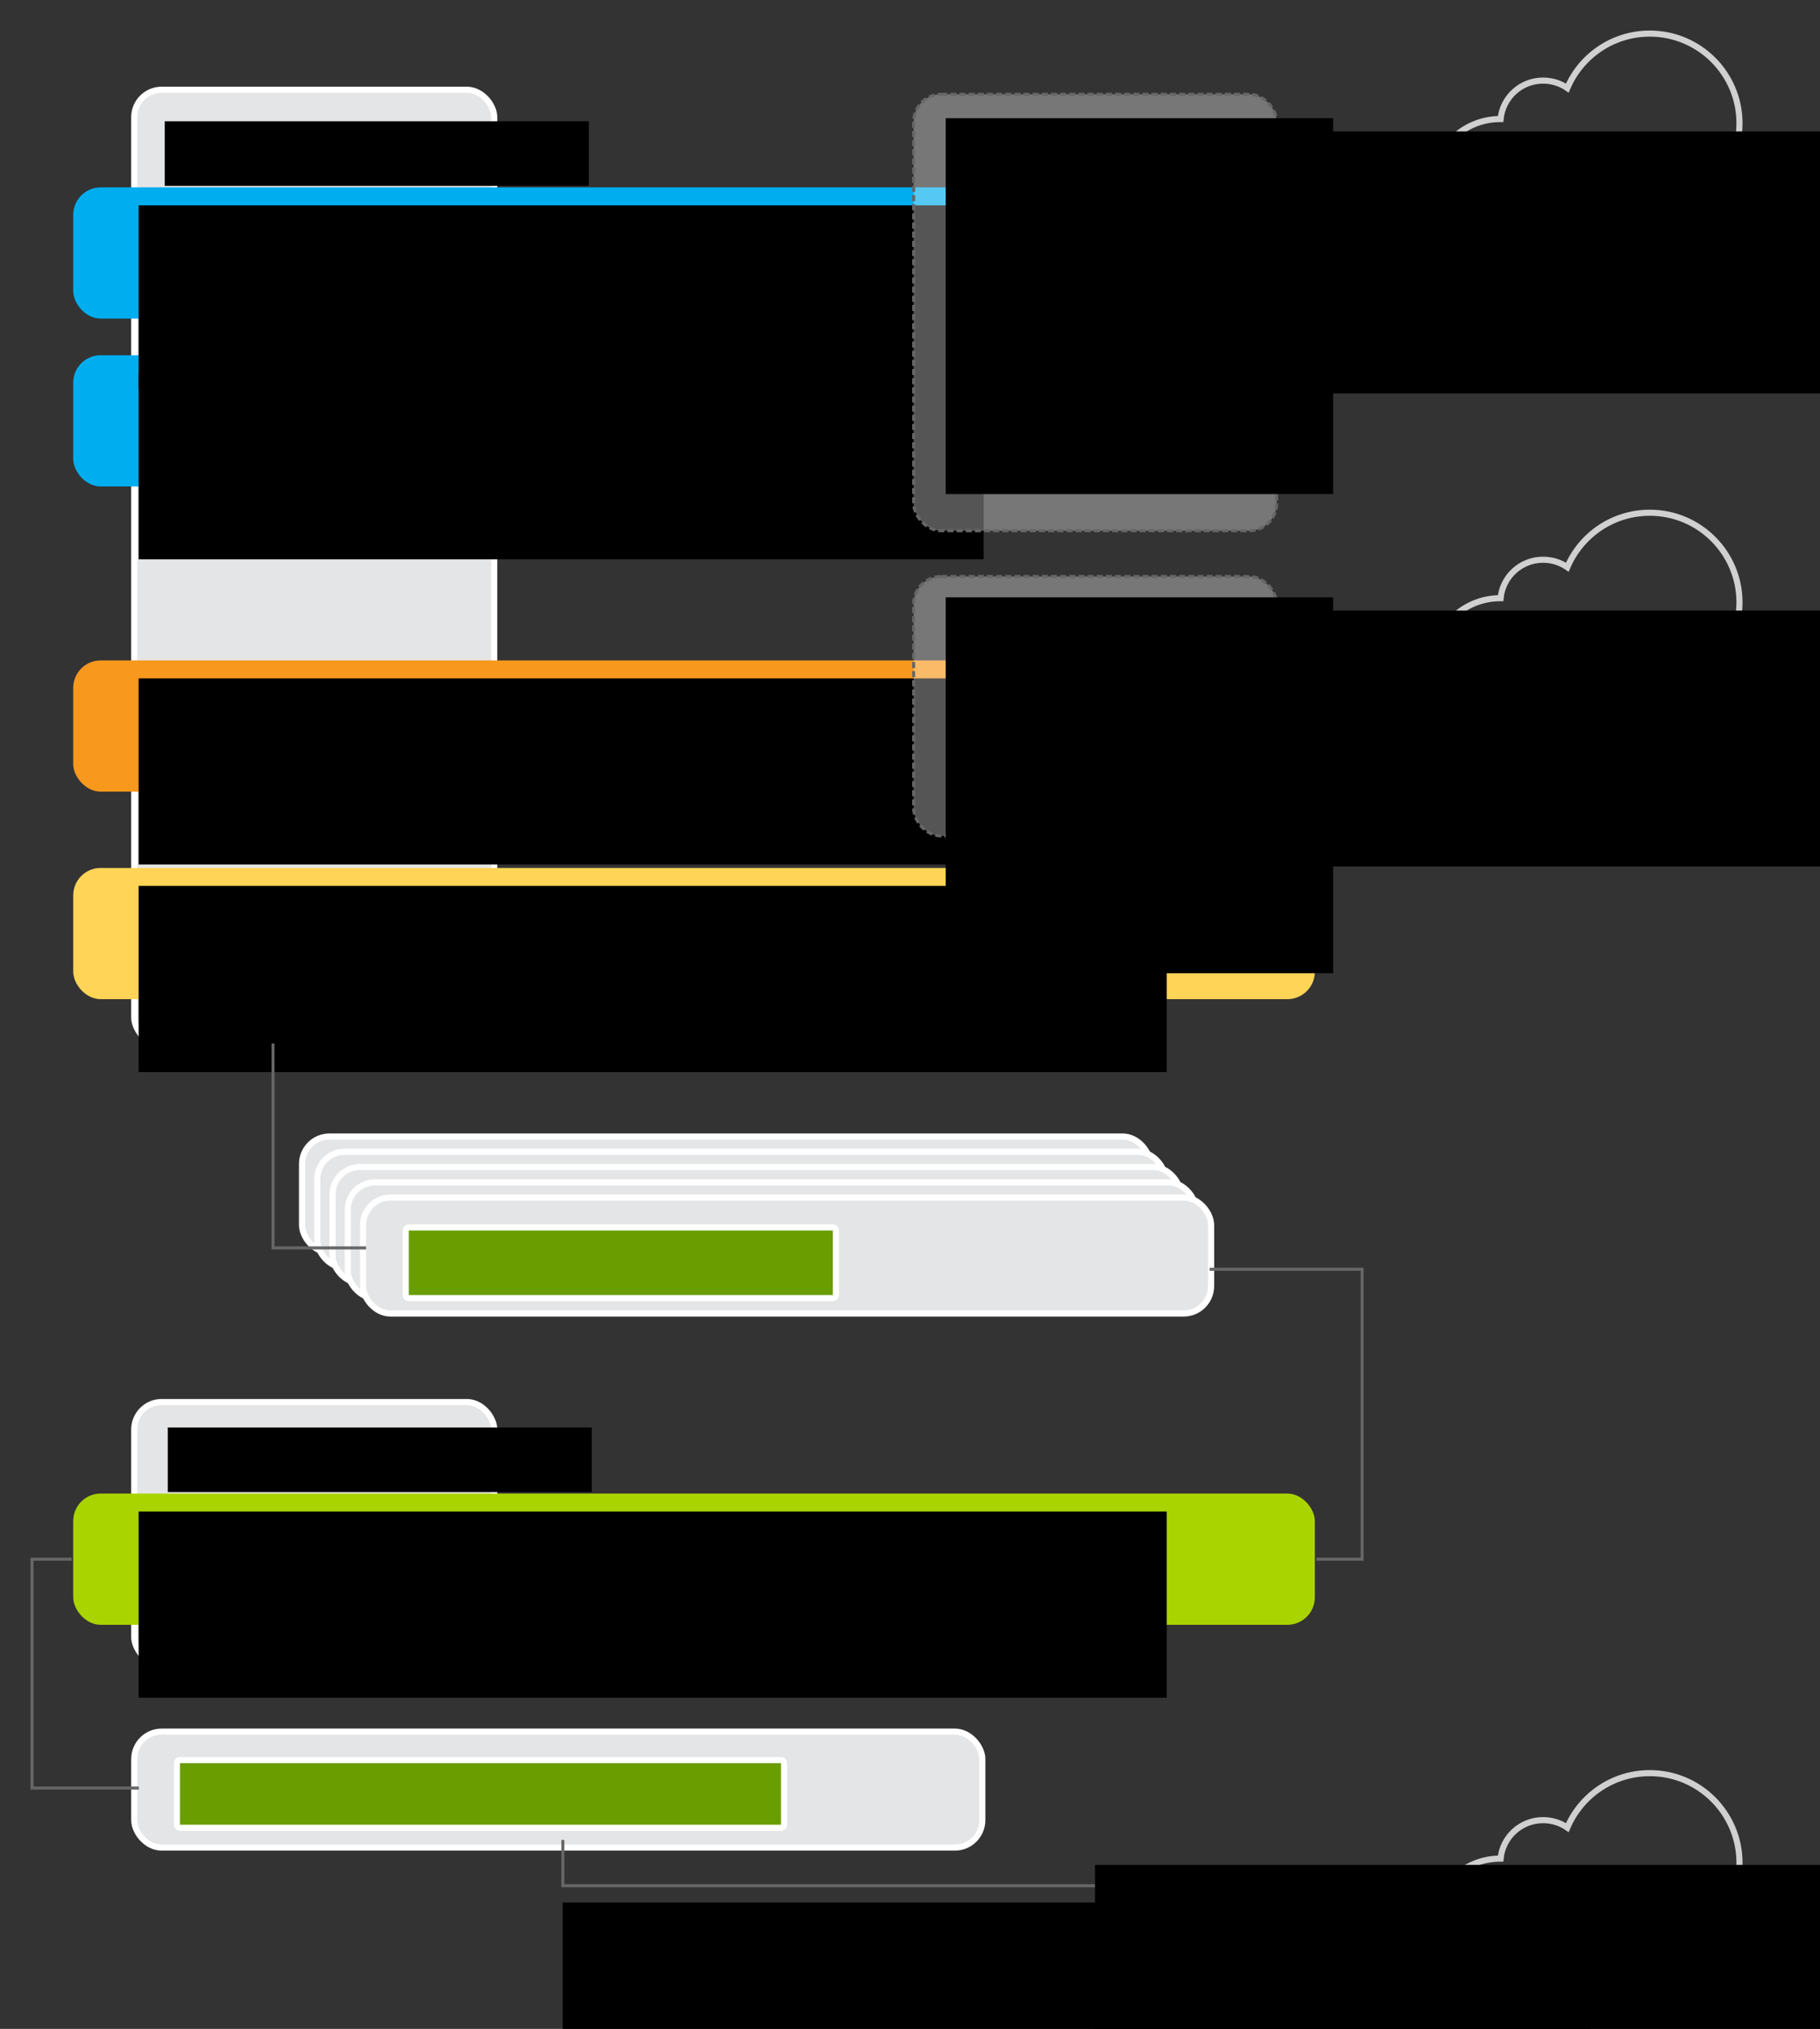<?xml version="1.0" encoding="UTF-8" standalone="no"?>
<!-- Created with Inkscape (http://www.inkscape.org/) -->

<svg
   xmlns:dc="http://purl.org/dc/elements/1.1/"
   xmlns:cc="http://creativecommons.org/ns#"
   xmlns:rdf="http://www.w3.org/1999/02/22-rdf-syntax-ns#"
   xmlns:svg="http://www.w3.org/2000/svg"
   xmlns="http://www.w3.org/2000/svg"
   xmlns:xlink="http://www.w3.org/1999/xlink"
   xmlns:sodipodi="http://sodipodi.sourceforge.net/DTD/sodipodi-0.dtd"
   xmlns:inkscape="http://www.inkscape.org/namespaces/inkscape"
   version="1.2"
   width="596.594"
   height="664.812"
   id="svg2"
   inkscape:version="0.48.4 r9939"
   sodipodi:docname="cloud_network_overview.svg">
  <rect width="100%" height="100%" fill="#333333" stroke="none"/>
  <sodipodi:namedview
     pagecolor="#ffffff"
     bordercolor="#666666"
     borderopacity="1"
     objecttolerance="10"
     gridtolerance="10"
     guidetolerance="10"
     inkscape:pageopacity="0"
     inkscape:pageshadow="2"
     inkscape:window-width="1208"
     inkscape:window-height="859"
     id="namedview138"
     showgrid="false"
     fit-margin-top="10"
     fit-margin-left="10"
     fit-margin-right="10"
     fit-margin-bottom="10"
     inkscape:zoom="0.75009466"
     inkscape:cx="474.57417"
     inkscape:cy="243.22738"
     inkscape:window-x="1758"
     inkscape:window-y="134"
     inkscape:window-maximized="0"
     inkscape:current-layer="svg2" />
  <defs
     id="defs4">
    <linearGradient
       id="linearGradient8076">
      <stop
         id="stop8078"
         style="stop-color:#000000;stop-opacity:1"
         offset="0" />
      <stop
         id="stop8080"
         style="stop-color:#000000;stop-opacity:0"
         offset="1" />
    </linearGradient>
    <linearGradient
       x1="1304.5"
       y1="1022.362"
       x2="1304.5"
       y2="1008.327"
       id="linearGradient8082"
       xlink:href="#linearGradient8076"
       gradientUnits="userSpaceOnUse" />
    <linearGradient
       x1="1303.5"
       y1="1022.393"
       x2="1303.5"
       y2="1006.288"
       id="linearGradient8165-9"
       xlink:href="#linearGradient8076-3"
       gradientUnits="userSpaceOnUse" />
    <linearGradient
       id="linearGradient8076-3">
      <stop
         id="stop8078-1"
         style="stop-color:#000000;stop-opacity:1"
         offset="0" />
      <stop
         id="stop8080-7"
         style="stop-color:#000000;stop-opacity:0"
         offset="1" />
    </linearGradient>
  </defs>
  <g
     id="g3222">
    <rect
       width="278"
       height="38"
       rx="9"
       ry="9"
       x="99"
       y="372.401"
       id="rect6978-9-64-0-1-4-0-6-1-8"
       style="color:#000000;fill:#e4e5e6;fill-opacity:1;fill-rule:nonzero;stroke:#ffffff;stroke-width:2;stroke-miterlimit:4;stroke-opacity:1;stroke-dasharray:none;marker:none;visibility:visible;display:inline;overflow:visible;enable-background:accumulate" />
    <rect
       width="278"
       height="38"
       rx="9"
       ry="9"
       x="104"
       y="377.401"
       id="rect6978-9-64-0-1-4-0-6-1"
       style="color:#000000;fill:#e4e5e6;fill-opacity:1;fill-rule:nonzero;stroke:#ffffff;stroke-width:2;stroke-miterlimit:4;stroke-opacity:1;stroke-dasharray:none;marker:none;visibility:visible;display:inline;overflow:visible;enable-background:accumulate" />
    <rect
       width="278"
       height="38"
       rx="9"
       ry="9"
       x="109"
       y="382.401"
       id="rect6978-9-64-0-1-4-0-6"
       style="color:#000000;fill:#e4e5e6;fill-opacity:1;fill-rule:nonzero;stroke:#ffffff;stroke-width:2;stroke-miterlimit:4;stroke-opacity:1;stroke-dasharray:none;marker:none;visibility:visible;display:inline;overflow:visible;enable-background:accumulate" />
    <rect
       width="278"
       height="38"
       rx="9"
       ry="9"
       x="114"
       y="387.401"
       id="rect6978-9-64-0-1-4-0"
       style="color:#000000;fill:#e4e5e6;fill-opacity:1;fill-rule:nonzero;stroke:#ffffff;stroke-width:2;stroke-miterlimit:4;stroke-opacity:1;stroke-dasharray:none;marker:none;visibility:visible;display:inline;overflow:visible;enable-background:accumulate" />
    <rect
       width="118"
       height="313"
       rx="9"
       ry="9"
       x="44"
       y="29.401"
       id="rect6978-9-64-0"
       style="color:#000000;fill:#e4e5e6;fill-opacity:1;fill-rule:nonzero;stroke:#ffffff;stroke-width:2;stroke-miterlimit:4;stroke-opacity:1;stroke-dasharray:none;marker:none;visibility:visible;display:inline;overflow:visible;enable-background:accumulate" />
    <flowRoot
       transform="translate(-19,-204.624)"
       id="flowRoot6998-1-6-0-2-2-1-61-1"
       xml:space="preserve"
       style="font-size:12px;font-style:normal;font-variant:normal;font-weight:normal;font-stretch:normal;text-align:start;line-height:125%;letter-spacing:0px;word-spacing:0px;writing-mode:lr-tb;text-anchor:start;fill:#000000;fill-opacity:1;stroke:none;font-family:Sans;-inkscape-font-specification:Sans"><flowRegion
         id="flowRegion7000-4-20-3-1-8-9-96-3"><rect
           width="139"
           height="21.163"
           x="73"
           y="244.362"
           id="rect7002-3-6-2-7-2-2-2-6"
           style="font-size:12px;font-style:normal;font-variant:normal;font-weight:normal;font-stretch:normal;text-align:start;line-height:125%;writing-mode:lr-tb;text-anchor:start;font-family:Sans;-inkscape-font-specification:Sans" /></flowRegion><flowPara
         id="flowPara93807-7-2-4-5-46-0">Switch (VLANs)</flowPara></flowRoot>    <rect
       width="118"
       height="86"
       rx="9"
       ry="9"
       x="44"
       y="459.401"
       id="rect6978-9-64"
       style="color:#000000;fill:#e4e5e6;fill-opacity:1;fill-rule:nonzero;stroke:#ffffff;stroke-width:2;stroke-miterlimit:4;stroke-opacity:1;stroke-dasharray:none;marker:none;visibility:visible;display:inline;overflow:visible;enable-background:accumulate" />
    <path
       d="m 466.453,47.759 -7.693,-4.534 2.558,4.534 -2.678,4.534 z"
       id="path4730-8-3-1-2-6"
       style="fill:#666666;fill-opacity:1;stroke:none"
       inkscape:connector-curvature="0" />
    <flowRoot
       transform="translate(-18,223.376)"
       id="flowRoot6998-1-6-0-2-2-1-61"
       xml:space="preserve"
       style="font-size:12px;font-style:normal;font-variant:normal;font-weight:normal;font-stretch:normal;text-align:start;line-height:125%;letter-spacing:0px;word-spacing:0px;writing-mode:lr-tb;text-anchor:start;fill:#000000;fill-opacity:1;stroke:none;font-family:Sans;-inkscape-font-specification:Sans"><flowRegion
         id="flowRegion7000-4-20-3-1-8-9-96"><rect
           width="139"
           height="21.163"
           x="73"
           y="244.362"
           id="rect7002-3-6-2-7-2-2-2"
           style="font-size:12px;font-style:normal;font-variant:normal;font-weight:normal;font-stretch:normal;text-align:start;line-height:125%;writing-mode:lr-tb;text-anchor:start;font-family:Sans;-inkscape-font-specification:Sans" /></flowRegion><flowPara
         id="flowPara93807-7-2-4-5-46">Switch (access)</flowPara></flowRoot>    <rect
       width="407"
       height="43"
       rx="9"
       ry="9"
       x="24"
       y="216.401"
       id="rect6978-9-9-5"
       style="color:#000000;fill:#f8981d;fill-opacity:1;fill-rule:nonzero;stroke:none;stroke-width:1;marker:none;visibility:visible;display:inline;overflow:visible;enable-background:accumulate" />
    <rect
       width="407"
       height="43"
       rx="9"
       ry="9"
       x="24"
       y="116.401"
       id="rect6978-9-9"
       style="color:#000000;fill:#00aeef;fill-opacity:1;fill-rule:nonzero;stroke:none;stroke-width:1;marker:none;visibility:visible;display:inline;overflow:visible;enable-background:accumulate" />
    <flowRoot
       transform="translate(-27.559,-22.073)"
       id="flowRoot6988-4-3-8"
       xml:space="preserve"
       style="font-size:12px;font-style:normal;font-variant:normal;font-weight:normal;font-stretch:normal;text-align:start;line-height:125%;letter-spacing:0px;word-spacing:0px;writing-mode:lr-tb;text-anchor:start;color:#000000;fill:#000000;fill-opacity:1;fill-rule:nonzero;stroke:none;stroke-width:1;marker:none;visibility:visible;display:inline;overflow:visible;enable-background:accumulate;font-family:Sans;-inkscape-font-specification:Sans"><flowRegion
         id="flowRegion6990-3-2-0"><rect
           width="337"
           height="61"
           x="73"
           y="244.362"
           id="rect6992-1-0-2"
           style="font-size:12px;font-style:normal;font-variant:normal;font-weight:normal;font-stretch:normal;text-align:start;line-height:125%;writing-mode:lr-tb;text-anchor:start;color:#000000;fill:#000000;fill-opacity:1;fill-rule:nonzero;stroke:none;stroke-width:1;marker:none;visibility:visible;display:inline;overflow:visible;enable-background:accumulate;font-family:Sans;-inkscape-font-specification:Sans" /></flowRegion><flowPara
         id="flowPara6994-1-1-8">Private Network (nova-fixed)</flowPara><flowPara
         id="flowPara3950">VLAN:500, 192.168.123.0/24</flowPara></flowRoot>    <flowRoot
       transform="translate(-27.559,-122.073)"
       id="flowRoot6988-4-3-0"
       xml:space="preserve"
       style="font-size:12px;font-style:normal;font-variant:normal;font-weight:normal;font-stretch:normal;text-align:start;line-height:125%;letter-spacing:0px;word-spacing:0px;writing-mode:lr-tb;text-anchor:start;color:#000000;fill:#000000;fill-opacity:1;fill-rule:nonzero;stroke:none;stroke-width:1;marker:none;visibility:visible;display:inline;overflow:visible;enable-background:accumulate;font-family:Sans;-inkscape-font-specification:Sans"><flowRegion
         id="flowRegion6990-3-2-7"><rect
           width="277"
           height="61"
           x="73"
           y="244.362"
           id="rect6992-1-0-7"
           style="font-size:12px;font-style:normal;font-variant:normal;font-weight:normal;font-stretch:normal;text-align:start;line-height:125%;writing-mode:lr-tb;text-anchor:start;color:#000000;fill:#000000;fill-opacity:1;fill-rule:nonzero;stroke:none;stroke-width:1;marker:none;visibility:visible;display:inline;overflow:visible;enable-background:accumulate;font-family:Sans;-inkscape-font-specification:Sans" /></flowRegion><flowPara
         id="flowPara6994-1-1-3">Public Network (public)</flowPara><flowPara
         id="flowPara3948">VLAN:300, 192.168.126.0/24</flowPara></flowRoot>    <rect
       width="407"
       height="43"
       rx="9"
       ry="9"
       x="24"
       y="489.401"
       id="rect6978-9-9-5-0-1"
       style="color:#000000;fill:#aad400;fill-opacity:1;fill-rule:nonzero;stroke:none;stroke-width:1;marker:none;visibility:visible;display:inline;overflow:visible;enable-background:accumulate" />
    <rect
       width="407"
       height="43"
       rx="9"
       ry="9"
       x="24"
       y="61.401"
       id="rect6978-5-9"
       style="color:#000000;fill:#00aeef;fill-opacity:1;fill-rule:nonzero;stroke:none;stroke-width:1;marker:none;visibility:visible;display:inline;overflow:visible;enable-background:accumulate" />
    <rect
       width="407"
       height="43"
       rx="9"
       ry="9"
       x="24"
       y="284.401"
       id="rect6978-9-9-5-5"
       style="color:#000000;fill:#ffd457;fill-opacity:1;fill-rule:nonzero;stroke:none;stroke-width:1;marker:none;visibility:visible;display:inline;overflow:visible;enable-background:accumulate" />
    <flowRoot
       transform="translate(-27.559,45.927)"
       id="flowRoot6988-4-3-8-47"
       xml:space="preserve"
       style="font-size:12px;font-style:normal;font-variant:normal;font-weight:normal;font-stretch:normal;text-align:start;line-height:125%;letter-spacing:0px;word-spacing:0px;writing-mode:lr-tb;text-anchor:start;color:#000000;fill:#000000;fill-opacity:1;fill-rule:nonzero;stroke:none;stroke-width:1;marker:none;visibility:visible;display:inline;overflow:visible;enable-background:accumulate;font-family:Sans;-inkscape-font-specification:Sans"><flowRegion
         id="flowRegion6990-3-2-0-6"><rect
           width="337"
           height="61"
           x="73"
           y="244.362"
           id="rect6992-1-0-2-1"
           style="font-size:12px;font-style:normal;font-variant:normal;font-weight:normal;font-stretch:normal;text-align:start;line-height:125%;writing-mode:lr-tb;text-anchor:start;color:#000000;fill:#000000;fill-opacity:1;fill-rule:nonzero;stroke:none;stroke-width:1;marker:none;visibility:visible;display:inline;overflow:visible;enable-background:accumulate;font-family:Sans;-inkscape-font-specification:Sans" /></flowRegion><flowPara
         id="flowPara6994-1-1-8-3">Storage Network</flowPara><flowPara
         id="flowPara3952">VLAN:200, 192.168.125.0/24</flowPara></flowRoot>    <flowRoot
       transform="translate(-27.559,-177.073)"
       id="flowRoot6988-4-3-0-2"
       xml:space="preserve"
       style="font-size:12px;font-style:normal;font-variant:normal;font-weight:normal;font-stretch:normal;text-align:start;line-height:125%;letter-spacing:0px;word-spacing:0px;writing-mode:lr-tb;text-anchor:start;color:#000000;fill:#000000;fill-opacity:1;fill-rule:nonzero;stroke:none;stroke-width:1;marker:none;visibility:visible;display:inline;overflow:visible;enable-background:accumulate;font-family:Sans;-inkscape-font-specification:Sans"><flowRegion
         id="flowRegion6990-3-2-7-5"><rect
           width="346"
           height="60"
           x="73"
           y="244.362"
           id="rect6992-1-0-7-4"
           style="font-size:12px;font-style:normal;font-variant:normal;font-weight:normal;font-stretch:normal;text-align:start;line-height:125%;writing-mode:lr-tb;text-anchor:start;color:#000000;fill:#000000;fill-opacity:1;fill-rule:nonzero;stroke:none;stroke-width:1;marker:none;visibility:visible;display:inline;overflow:visible;enable-background:accumulate;font-family:Sans;-inkscape-font-specification:Sans" /></flowRegion><flowPara
         id="flowPara6994-1-1-3-9">Public Network (nova-floating)</flowPara><flowPara
         id="flowPara3138">VLAN:300, 192.168.126.0/24</flowPara><flowPara
         id="flowPara3136" /></flowRoot>    <rect
       width="278"
       height="38"
       rx="9"
       ry="9"
       x="44"
       y="567.401"
       id="rect6978-9-64-0-1"
       style="color:#000000;fill:#e4e5e6;fill-opacity:1;fill-rule:nonzero;stroke:#ffffff;stroke-width:2;stroke-miterlimit:4;stroke-opacity:1;stroke-dasharray:none;marker:none;visibility:visible;display:inline;overflow:visible;enable-background:accumulate" />
    <flowRoot
       transform="translate(-14,333.376)"
       id="flowRoot6998-1-6-0-2-2-1-61-1-2-7"
       xml:space="preserve"
       style="font-size:12px;font-style:normal;font-variant:normal;font-weight:normal;font-stretch:normal;text-align:start;line-height:125%;letter-spacing:0px;word-spacing:0px;writing-mode:lr-tb;text-anchor:start;color:#000000;fill:#6a9d00;fill-opacity:1;fill-rule:nonzero;stroke:#ffffff;stroke-width:4;stroke-linecap:butt;stroke-linejoin:round;stroke-miterlimit:4;stroke-opacity:1;stroke-dasharray:none;stroke-dashoffset:0;marker:none;visibility:visible;display:inline;overflow:visible;enable-background:accumulate;font-family:Sans;-inkscape-font-specification:Sans"><flowRegion
         id="flowRegion7000-4-20-3-1-8-9-96-3-7-5"><rect
           width="197"
           height="20.163"
           x="73"
           y="244.362"
           id="rect7002-3-6-2-7-2-2-2-6-1-0"
           style="font-size:12px;font-style:normal;font-variant:normal;font-weight:normal;font-stretch:normal;text-align:start;line-height:125%;writing-mode:lr-tb;text-anchor:start;color:#000000;fill:#6a9d00;fill-opacity:1;fill-rule:nonzero;stroke:#ffffff;stroke-width:4;stroke-linecap:butt;stroke-linejoin:round;stroke-miterlimit:4;stroke-opacity:1;stroke-dasharray:none;stroke-dashoffset:0;marker:none;visibility:visible;display:inline;overflow:visible;enable-background:accumulate;font-family:Sans;-inkscape-font-specification:Sans" /></flowRegion><flowPara
         id="flowPara93807-7-2-4-5-46-0-4-3">Admin Server (crowbar)</flowPara></flowRoot>    <flowRoot
       transform="translate(-14,333.376)"
       id="flowRoot6998-1-6-0-2-2-1-61-1-2"
       xml:space="preserve"
       style="font-size:12px;font-style:normal;font-variant:normal;font-weight:normal;font-stretch:normal;text-align:start;line-height:125%;letter-spacing:0px;word-spacing:0px;writing-mode:lr-tb;text-anchor:start;color:#000000;fill:#6a9d00;fill-opacity:1;fill-rule:nonzero;stroke:none;stroke-width:1;marker:none;visibility:visible;display:inline;overflow:visible;enable-background:accumulate;font-family:Sans;-inkscape-font-specification:Sans"><flowRegion
         id="flowRegion7000-4-20-3-1-8-9-96-3-7"><rect
           width="197"
           height="20.163"
           x="73"
           y="244.362"
           id="rect7002-3-6-2-7-2-2-2-6-1"
           style="font-size:12px;font-style:normal;font-variant:normal;font-weight:normal;font-stretch:normal;text-align:start;line-height:125%;writing-mode:lr-tb;text-anchor:start;color:#000000;fill:#6a9d00;fill-opacity:1;fill-rule:nonzero;stroke:none;stroke-width:1;marker:none;visibility:visible;display:inline;overflow:visible;enable-background:accumulate;font-family:Sans;-inkscape-font-specification:Sans" /></flowRegion><flowPara
         id="flowPara93807-7-2-4-5-46-0-4">Admin Server (crowbar)</flowPara></flowRoot>    <rect
       width="278"
       height="38"
       rx="9"
       ry="9"
       x="119"
       y="392.401"
       id="rect6978-9-64-0-1-4"
       style="color:#000000;fill:#e4e5e6;fill-opacity:1;fill-rule:nonzero;stroke:#ffffff;stroke-width:2;stroke-miterlimit:4;stroke-opacity:1;stroke-dasharray:none;marker:none;visibility:visible;display:inline;overflow:visible;enable-background:accumulate" />
    <flowRoot
       transform="translate(61,158.833)"
       id="flowRoot6998-1-6-0-2-2-1-61-1-2-1-4"
       xml:space="preserve"
       style="font-size:12px;font-style:normal;font-variant:normal;font-weight:normal;font-stretch:normal;text-align:start;line-height:125%;letter-spacing:0px;word-spacing:0px;writing-mode:lr-tb;text-anchor:start;color:#000000;fill:#6a9d00;fill-opacity:1;fill-rule:nonzero;stroke:#ffffff;stroke-width:4;stroke-linecap:butt;stroke-linejoin:round;stroke-miterlimit:4;stroke-opacity:1;stroke-dasharray:none;stroke-dashoffset:0;marker:none;visibility:visible;display:inline;overflow:visible;enable-background:accumulate;font-family:Sans;-inkscape-font-specification:Sans"><flowRegion
         id="flowRegion7000-4-20-3-1-8-9-96-3-7-2-6"><rect
           width="139"
           height="21.163"
           x="73"
           y="244.362"
           id="rect7002-3-6-2-7-2-2-2-6-1-7-7"
           style="font-size:12px;font-style:normal;font-variant:normal;font-weight:normal;font-stretch:normal;text-align:start;line-height:125%;writing-mode:lr-tb;text-anchor:start;color:#000000;fill:#6a9d00;fill-opacity:1;fill-rule:nonzero;stroke:#ffffff;stroke-width:4;stroke-linecap:butt;stroke-linejoin:round;stroke-miterlimit:4;stroke-opacity:1;stroke-dasharray:none;stroke-dashoffset:0;marker:none;visibility:visible;display:inline;overflow:visible;enable-background:accumulate;font-family:Sans;-inkscape-font-specification:Sans" /></flowRegion><flowPara
         id="flowPara93807-7-2-4-5-46-0-4-4-3">Node(s)</flowPara></flowRoot>    <flowRoot
       transform="translate(61,158.833)"
       id="flowRoot6998-1-6-0-2-2-1-61-1-2-1"
       xml:space="preserve"
       style="font-size:12px;font-style:normal;font-variant:normal;font-weight:normal;font-stretch:normal;text-align:start;line-height:125%;letter-spacing:0px;word-spacing:0px;writing-mode:lr-tb;text-anchor:start;color:#000000;fill:#6a9d00;fill-opacity:1;fill-rule:nonzero;stroke:none;stroke-width:1;marker:none;visibility:visible;display:inline;overflow:visible;enable-background:accumulate;font-family:Sans;-inkscape-font-specification:Sans"><flowRegion
         id="flowRegion7000-4-20-3-1-8-9-96-3-7-2"><rect
           width="139"
           height="21.163"
           x="73"
           y="244.362"
           id="rect7002-3-6-2-7-2-2-2-6-1-7"
           style="font-size:12px;font-style:normal;font-variant:normal;font-weight:normal;font-stretch:normal;text-align:start;line-height:125%;writing-mode:lr-tb;text-anchor:start;color:#000000;fill:#6a9d00;fill-opacity:1;fill-rule:nonzero;stroke:none;stroke-width:1;marker:none;visibility:visible;display:inline;overflow:visible;enable-background:accumulate;font-family:Sans;-inkscape-font-specification:Sans" /></flowRegion><flowPara
         id="flowPara93807-7-2-4-5-46-0-4-4">Node(s)</flowPara></flowRoot>    <flowRoot
       transform="translate(-27.559,250.927)"
       id="flowRoot6988-4-3-8-4"
       xml:space="preserve"
       style="font-size:12px;font-style:normal;font-variant:normal;font-weight:normal;font-stretch:normal;text-align:start;line-height:125%;letter-spacing:0px;word-spacing:0px;writing-mode:lr-tb;text-anchor:start;color:#000000;fill:#000000;fill-opacity:1;fill-rule:nonzero;stroke:none;stroke-width:1;marker:none;visibility:visible;display:inline;overflow:visible;enable-background:accumulate;font-family:Sans;-inkscape-font-specification:Sans"><flowRegion
         id="flowRegion6990-3-2-0-1"><rect
           width="337"
           height="61"
           x="73"
           y="244.362"
           id="rect6992-1-0-2-6"
           style="font-size:12px;font-style:normal;font-variant:normal;font-weight:normal;font-stretch:normal;text-align:start;line-height:125%;writing-mode:lr-tb;text-anchor:start;color:#000000;fill:#000000;fill-opacity:1;fill-rule:nonzero;stroke:none;stroke-width:1;marker:none;visibility:visible;display:inline;overflow:visible;enable-background:accumulate;font-family:Sans;-inkscape-font-specification:Sans" /></flowRegion><flowPara
         id="flowPara5550">Admin Network (admin &amp; bmc or bmc_vlan) </flowPara><flowPara
         id="flowPara3954">192.168.124.0/24</flowPara></flowRoot>    <path
       d="m 45.5,585.901 -35,0 0,-75 13,0"
       id="path7032-4-2-9-2-3-54"
       style="fill:none;stroke:#666666;stroke-width:1px;stroke-linecap:butt;stroke-linejoin:miter;stroke-opacity:1"
       inkscape:connector-curvature="0" />
    <path
       d="m 431.5,510.901 15,0 0,-95 -50,0"
       id="path7032-4-2-9-2-3-54-1"
       style="fill:none;stroke:#666666;stroke-width:1px;stroke-linecap:butt;stroke-linejoin:miter;stroke-opacity:1"
       inkscape:connector-curvature="0" />
    <path
       d="m 120,408.901 -30.5,0 0,-67"
       id="path7032-4-2-9-2-3-54-4-7"
       style="fill:none;stroke:#666666;stroke-width:1px;stroke-linecap:butt;stroke-linejoin:miter;stroke-opacity:1"
       inkscape:connector-curvature="0" />
    <path
       d="m 184.5,602.901 0,15 276,0"
       id="path7032-4-2-9-2-3-54-4-0-2"
       style="fill:none;stroke:#666666;stroke-width:1px;stroke-linecap:butt;stroke-linejoin:miter;stroke-opacity:1"
       inkscape:connector-curvature="0" />
    <path
       d="m 418.5,204.901 44,0"
       id="path7032-4-2-9-2-3-54-4-0-2-7"
       style="fill:none;stroke:#666666;stroke-width:1px;stroke-linecap:butt;stroke-linejoin:miter;stroke-opacity:1"
       inkscape:connector-curvature="0" />
    <path
       d="m 418.5,47.901 45,0"
       id="path7032-4-2-9-2-3-54-4-0-2-7-7"
       style="fill:none;stroke:#666666;stroke-width:1px;stroke-linecap:butt;stroke-linejoin:miter;stroke-opacity:1"
       inkscape:connector-curvature="0" />
    <path
       d="m 466.453,204.759 -7.693,-4.534 2.558,4.534 -2.678,4.534 z"
       id="path4730-8-3-1-2-6-2"
       style="fill:#666666;fill-opacity:1;stroke:none"
       inkscape:connector-curvature="0" />
    <path
       d="m 466.453,617.759 -7.693,-4.534 2.558,4.534 -2.678,4.534 z"
       id="path4730-8-3-1-2-6-2-0"
       style="fill:#666666;fill-opacity:1;stroke:none"
       inkscape:connector-curvature="0" />
    <rect
       width="119"
       height="143"
       rx="9"
       ry="9"
       x="299.5"
       y="30.901"
       id="rect6978-9-64-3-0-9-2"
       style="color:#000000;fill:#ffffff;fill-opacity:0.333;fill-rule:nonzero;stroke:#666666;stroke-width:1;stroke-linecap:butt;stroke-linejoin:miter;stroke-miterlimit:4;stroke-opacity:1;stroke-dasharray:2, 1;stroke-dashoffset:0;marker:none;visibility:visible;display:inline;overflow:visible;enable-background:accumulate" />
    <flowRoot
       transform="translate(237,-205.624)"
       id="flowRoot6998-1-6-0-2-2-1-61-6-9-2-7"
       xml:space="preserve"
       style="font-size:12px;font-style:normal;font-variant:normal;font-weight:normal;font-stretch:normal;text-align:start;line-height:125%;letter-spacing:0px;word-spacing:0px;writing-mode:lr-tb;text-anchor:start;fill:#000000;fill-opacity:1;stroke:none;font-family:Sans;-inkscape-font-specification:Sans"><flowRegion
         id="flowRegion7000-4-20-3-1-8-9-96-2-9-2-8"><rect
           width="127"
           height="123.163"
           x="73"
           y="244.362"
           id="rect7002-3-6-2-7-2-2-2-8-3-1-7"
           style="font-size:12px;font-style:normal;font-variant:normal;font-weight:normal;font-stretch:normal;text-align:start;line-height:125%;writing-mode:lr-tb;text-anchor:start;font-family:Sans;-inkscape-font-specification:Sans" /></flowRegion><flowPara
         id="flowPara93807-7-2-4-5-46-6-2-3-4"
         style="font-size:12px">Gateway</flowPara><flowPara
         id="flowPara9563-8-0-3"
         style="font-size:12px" /></flowRoot>    <rect
       width="119"
       height="85"
       rx="9"
       ry="9"
       x="299.5"
       y="188.901"
       id="rect6978-9-64-3-0-9"
       style="color:#000000;fill:#ffffff;fill-opacity:0.333;fill-rule:nonzero;stroke:#666666;stroke-width:1;stroke-linecap:butt;stroke-linejoin:miter;stroke-miterlimit:4;stroke-opacity:1;stroke-dasharray:2, 1;stroke-dashoffset:0;marker:none;visibility:visible;display:inline;overflow:visible;enable-background:accumulate" />
    <flowRoot
       transform="translate(237,-48.624)"
       id="flowRoot6998-1-6-0-2-2-1-61-6-9-2"
       xml:space="preserve"
       style="font-size:12px;font-style:normal;font-variant:normal;font-weight:normal;font-stretch:normal;text-align:start;line-height:125%;letter-spacing:0px;word-spacing:0px;writing-mode:lr-tb;text-anchor:start;fill:#000000;fill-opacity:1;stroke:none;font-family:Sans;-inkscape-font-specification:Sans"><flowRegion
         id="flowRegion7000-4-20-3-1-8-9-96-2-9-2"><rect
           width="127"
           height="123.163"
           x="73"
           y="244.362"
           id="rect7002-3-6-2-7-2-2-2-8-3-1"
           style="font-size:12px;font-style:normal;font-variant:normal;font-weight:normal;font-stretch:normal;text-align:start;line-height:125%;writing-mode:lr-tb;text-anchor:start;font-family:Sans;-inkscape-font-specification:Sans" /></flowRegion><flowPara
         id="flowPara93807-7-2-4-5-46-6-2-3"
         style="font-size:12px">Gateway</flowPara><flowPara
         id="flowPara9563-8-0"
         style="font-size:12px" /></flowRoot>    <path
       d="m 540.801,581.006 c -12.143,0 -22.553,7.346 -27.038,17.85 -2.259,-1.563 -5.008,-2.45 -7.963,-2.45 -7.263,0 -13.215,5.52 -13.912,12.6 -0.029,-10e-5 -0.057,0 -0.088,0 -12.371,0 -22.4,10.029 -22.4,22.4 0,12.371 10.029,22.4 22.4,22.4 l 75.6,0 c 10.052,0 18.2,-8.148 18.2,-18.2 0,-9.408 -7.119,-17.16 -16.275,-18.113 0.563,-2.272 0.875,-4.642 0.875,-7.088 0,-16.237 -13.163,-29.4 -29.4,-29.4 z"
       id="path10823"
       style="color:#000000;fill:none;stroke:#d0d0d0;stroke-width:2;stroke-miterlimit:4;stroke-opacity:1;stroke-dasharray:none;marker:none;visibility:visible;display:inline;overflow:visible;enable-background:accumulate"
       inkscape:connector-curvature="0" />
    <path
       d="m 540.801,168.006 c -12.143,0 -22.553,7.346 -27.038,17.85 -2.259,-1.563 -5.008,-2.45 -7.963,-2.45 -7.263,0 -13.215,5.52 -13.912,12.6 -0.029,-1.4e-4 -0.057,0 -0.088,0 -12.371,0 -22.4,10.029 -22.4,22.4 0,12.371 10.029,22.4 22.4,22.4 l 75.6,0 c 10.052,0 18.2,-8.148 18.2,-18.2 0,-9.408 -7.119,-17.16 -16.275,-18.113 0.563,-2.272 0.875,-4.642 0.875,-7.088 0,-16.237 -13.163,-29.4 -29.4,-29.4 z"
       id="path10823-1"
       style="color:#000000;fill:none;stroke:#d0d0d0;stroke-width:2;stroke-miterlimit:4;stroke-opacity:1;stroke-dasharray:none;marker:none;visibility:visible;display:inline;overflow:visible;enable-background:accumulate"
       inkscape:connector-curvature="0" />
    <path
       d="m 540.801,11.006 c -12.143,0 -22.553,7.346 -27.038,17.85 -2.259,-1.563 -5.008,-2.45 -7.963,-2.45 -7.263,0 -13.215,5.52 -13.912,12.6 -0.029,-1.4e-4 -0.057,0 -0.088,0 -12.371,0 -22.4,10.029 -22.4,22.4 0,12.371 10.029,22.4 22.4,22.4 l 75.6,0 c 10.052,0 18.2,-8.148 18.2,-18.2 0,-9.408 -7.119,-17.16 -16.275,-18.113 0.563,-2.272 0.875,-4.642 0.875,-7.088 0,-16.237 -13.163,-29.4 -29.4,-29.4 z"
       id="path10823-1-2"
       style="color:#000000;fill:none;stroke:#d0d0d0;stroke-width:2;stroke-miterlimit:4;stroke-opacity:1;stroke-dasharray:none;marker:none;visibility:visible;display:inline;overflow:visible;enable-background:accumulate"
       inkscape:connector-curvature="0" />
    <flowRoot
       transform="translate(285.953,366.709)"
       id="flowRoot6988-4-3-8-4-3-0-6-7-6"
       xml:space="preserve"
       style="font-size:12px;font-style:normal;font-variant:normal;font-weight:normal;font-stretch:normal;text-align:center;line-height:125%;letter-spacing:0px;word-spacing:0px;writing-mode:lr-tb;text-anchor:middle;color:#000000;fill:#000000;fill-opacity:1;fill-rule:nonzero;stroke:none;stroke-width:1;marker:none;visibility:visible;display:inline;overflow:visible;enable-background:accumulate;font-family:Sans;-inkscape-font-specification:Sans"><flowRegion
         id="flowRegion6990-3-2-0-1-3-2-4-7-8"><rect
           width="337"
           height="61"
           x="73"
           y="244.362"
           id="rect6992-1-0-2-6-8-6-4-6-6"
           style="font-size:12px;font-style:normal;font-variant:normal;font-weight:normal;font-stretch:normal;text-align:center;line-height:125%;writing-mode:lr-tb;text-anchor:middle;color:#000000;fill:#000000;fill-opacity:1;fill-rule:nonzero;stroke:none;stroke-width:1;marker:none;visibility:visible;display:inline;overflow:visible;enable-background:accumulate;font-family:Sans;-inkscape-font-specification:Sans" /></flowRegion><flowPara
         id="flowPara3122">ADMIN </flowPara><flowPara
         id="flowPara3126">LAN</flowPara></flowRoot>    <flowRoot
       transform="translate(286.252,-201.291)"
       id="flowRoot6988-4-3-8-4-3-0-6-7-6-8"
       xml:space="preserve"
       style="font-size:12px;font-style:normal;font-variant:normal;font-weight:normal;font-stretch:normal;text-align:center;line-height:125%;letter-spacing:0px;word-spacing:0px;writing-mode:lr-tb;text-anchor:middle;color:#000000;fill:#000000;fill-opacity:1;fill-rule:nonzero;stroke:none;stroke-width:1;marker:none;visibility:visible;display:inline;overflow:visible;enable-background:accumulate;font-family:Sans;-inkscape-font-specification:Sans"><flowRegion
         id="flowRegion6990-3-2-0-1-3-2-4-7-8-8"><rect
           width="337"
           height="61"
           x="73"
           y="244.362"
           id="rect6992-1-0-2-6-8-6-4-6-6-4"
           style="font-size:12px;font-style:normal;font-variant:normal;font-weight:normal;font-stretch:normal;text-align:center;line-height:125%;writing-mode:lr-tb;text-anchor:middle;color:#000000;fill:#000000;fill-opacity:1;fill-rule:nonzero;stroke:none;stroke-width:1;marker:none;visibility:visible;display:inline;overflow:visible;enable-background:accumulate;font-family:Sans;-inkscape-font-specification:Sans" /></flowRegion><flowPara
         id="flowPara11396">PUBLIC /</flowPara><flowPara
         id="flowPara3120">Company LAN</flowPara></flowRoot>    <flowRoot
       transform="translate(286.223,-44.291)"
       id="flowRoot6988-4-3-8-4-3-0-6-7-6-8-8"
       xml:space="preserve"
       style="font-size:12px;font-style:normal;font-variant:normal;font-weight:normal;font-stretch:normal;text-align:center;line-height:125%;letter-spacing:0px;word-spacing:0px;writing-mode:lr-tb;text-anchor:middle;color:#000000;fill:#000000;fill-opacity:1;fill-rule:nonzero;stroke:none;stroke-width:1;marker:none;visibility:visible;display:inline;overflow:visible;enable-background:accumulate;font-family:Sans;-inkscape-font-specification:Sans"><flowRegion
         id="flowRegion6990-3-2-0-1-3-2-4-7-8-8-2"><rect
           width="337"
           height="61"
           x="73"
           y="244.362"
           id="rect6992-1-0-2-6-8-6-4-6-6-4-1"
           style="font-size:12px;font-style:normal;font-variant:normal;font-weight:normal;font-stretch:normal;text-align:center;line-height:125%;writing-mode:lr-tb;text-anchor:middle;color:#000000;fill:#000000;fill-opacity:1;fill-rule:nonzero;stroke:none;stroke-width:1;marker:none;visibility:visible;display:inline;overflow:visible;enable-background:accumulate;font-family:Sans;-inkscape-font-specification:Sans" /></flowRegion><flowPara
         id="flowPara11425">PRIVATE / </flowPara><flowPara
         id="flowPara3946">Cloud Internal</flowPara></flowRoot>    <flowRoot
       transform="translate(238.47,-176.461)"
       id="flowRoot6988-4-3-8-4-3-0-6-7-5-7"
       xml:space="preserve"
       style="font-size:12px;font-style:normal;font-variant:normal;font-weight:normal;font-stretch:normal;text-align:start;line-height:125%;letter-spacing:0px;word-spacing:0px;writing-mode:lr-tb;text-anchor:start;color:#000000;fill:#000000;fill-opacity:1;fill-rule:nonzero;stroke:none;stroke-width:1;marker:none;visibility:visible;display:inline;overflow:visible;enable-background:accumulate;font-family:Sans;-inkscape-font-specification:Sans"><flowRegion
         id="flowRegion6990-3-2-0-1-3-2-4-7-2-4"><rect
           width="337"
           height="61"
           x="73"
           y="244.362"
           id="rect6992-1-0-2-6-8-6-4-6-2-6"
           style="font-size:12px;font-style:normal;font-variant:normal;font-weight:normal;font-stretch:normal;text-align:start;line-height:125%;writing-mode:lr-tb;text-anchor:start;color:#000000;fill:#000000;fill-opacity:1;fill-rule:nonzero;stroke:none;stroke-width:1;marker:none;visibility:visible;display:inline;overflow:visible;enable-background:accumulate;font-family:Sans;-inkscape-font-specification:Sans" /></flowRegion><flowPara
         id="flowPara9768-4">external</flowPara><flowPara
         id="flowPara9733-1-8">192.168.126.1</flowPara></flowRoot>    <flowRoot
       transform="translate(238.47,-21.461)"
       id="flowRoot6988-4-3-8-4-3-0-6-7-5"
       xml:space="preserve"
       style="font-size:12px;font-style:normal;font-variant:normal;font-weight:normal;font-stretch:normal;text-align:start;line-height:125%;letter-spacing:0px;word-spacing:0px;writing-mode:lr-tb;text-anchor:start;color:#000000;fill:#000000;fill-opacity:1;fill-rule:nonzero;stroke:none;stroke-width:1;marker:none;visibility:visible;display:inline;overflow:visible;enable-background:accumulate;font-family:Sans;-inkscape-font-specification:Sans"><flowRegion
         id="flowRegion6990-3-2-0-1-3-2-4-7-2"><rect
           width="337"
           height="61"
           x="73"
           y="244.362"
           id="rect6992-1-0-2-6-8-6-4-6-2"
           style="font-size:12px;font-style:normal;font-variant:normal;font-weight:normal;font-stretch:normal;text-align:start;line-height:125%;writing-mode:lr-tb;text-anchor:start;color:#000000;fill:#000000;fill-opacity:1;fill-rule:nonzero;stroke:none;stroke-width:1;marker:none;visibility:visible;display:inline;overflow:visible;enable-background:accumulate;font-family:Sans;-inkscape-font-specification:Sans" /></flowRegion><flowPara
         id="flowPara9768">Quantum</flowPara><flowPara
         id="flowPara9733-1">192.168.123.1</flowPara></flowRoot>    <flowRoot
       transform="translate(111.441,379.039)"
       id="flowRoot6988-4-3-8-4-1"
       xml:space="preserve"
       style="font-size:12px;font-style:normal;font-variant:normal;font-weight:normal;font-stretch:normal;text-align:start;line-height:125%;letter-spacing:0px;word-spacing:0px;writing-mode:lr-tb;text-anchor:start;color:#000000;fill:#000000;fill-opacity:1;fill-rule:nonzero;stroke:none;stroke-width:1;marker:none;visibility:visible;display:inline;overflow:visible;enable-background:accumulate;font-family:Sans;-inkscape-font-specification:Sans"><flowRegion
         id="flowRegion6990-3-2-0-1-8"><rect
           width="337"
           height="61"
           x="73"
           y="244.362"
           id="rect6992-1-0-2-6-7"
           style="font-size:12px;font-style:normal;font-variant:normal;font-weight:normal;font-stretch:normal;text-align:start;line-height:125%;writing-mode:lr-tb;text-anchor:start;color:#000000;fill:#000000;fill-opacity:1;fill-rule:nonzero;stroke:none;stroke-width:1;marker:none;visibility:visible;display:inline;overflow:visible;enable-background:accumulate;font-family:Sans;-inkscape-font-specification:Sans" /></flowRegion><flowPara
         id="flowPara3954-8">Bastion Network</flowPara></flowRoot>  </g>
</svg>
